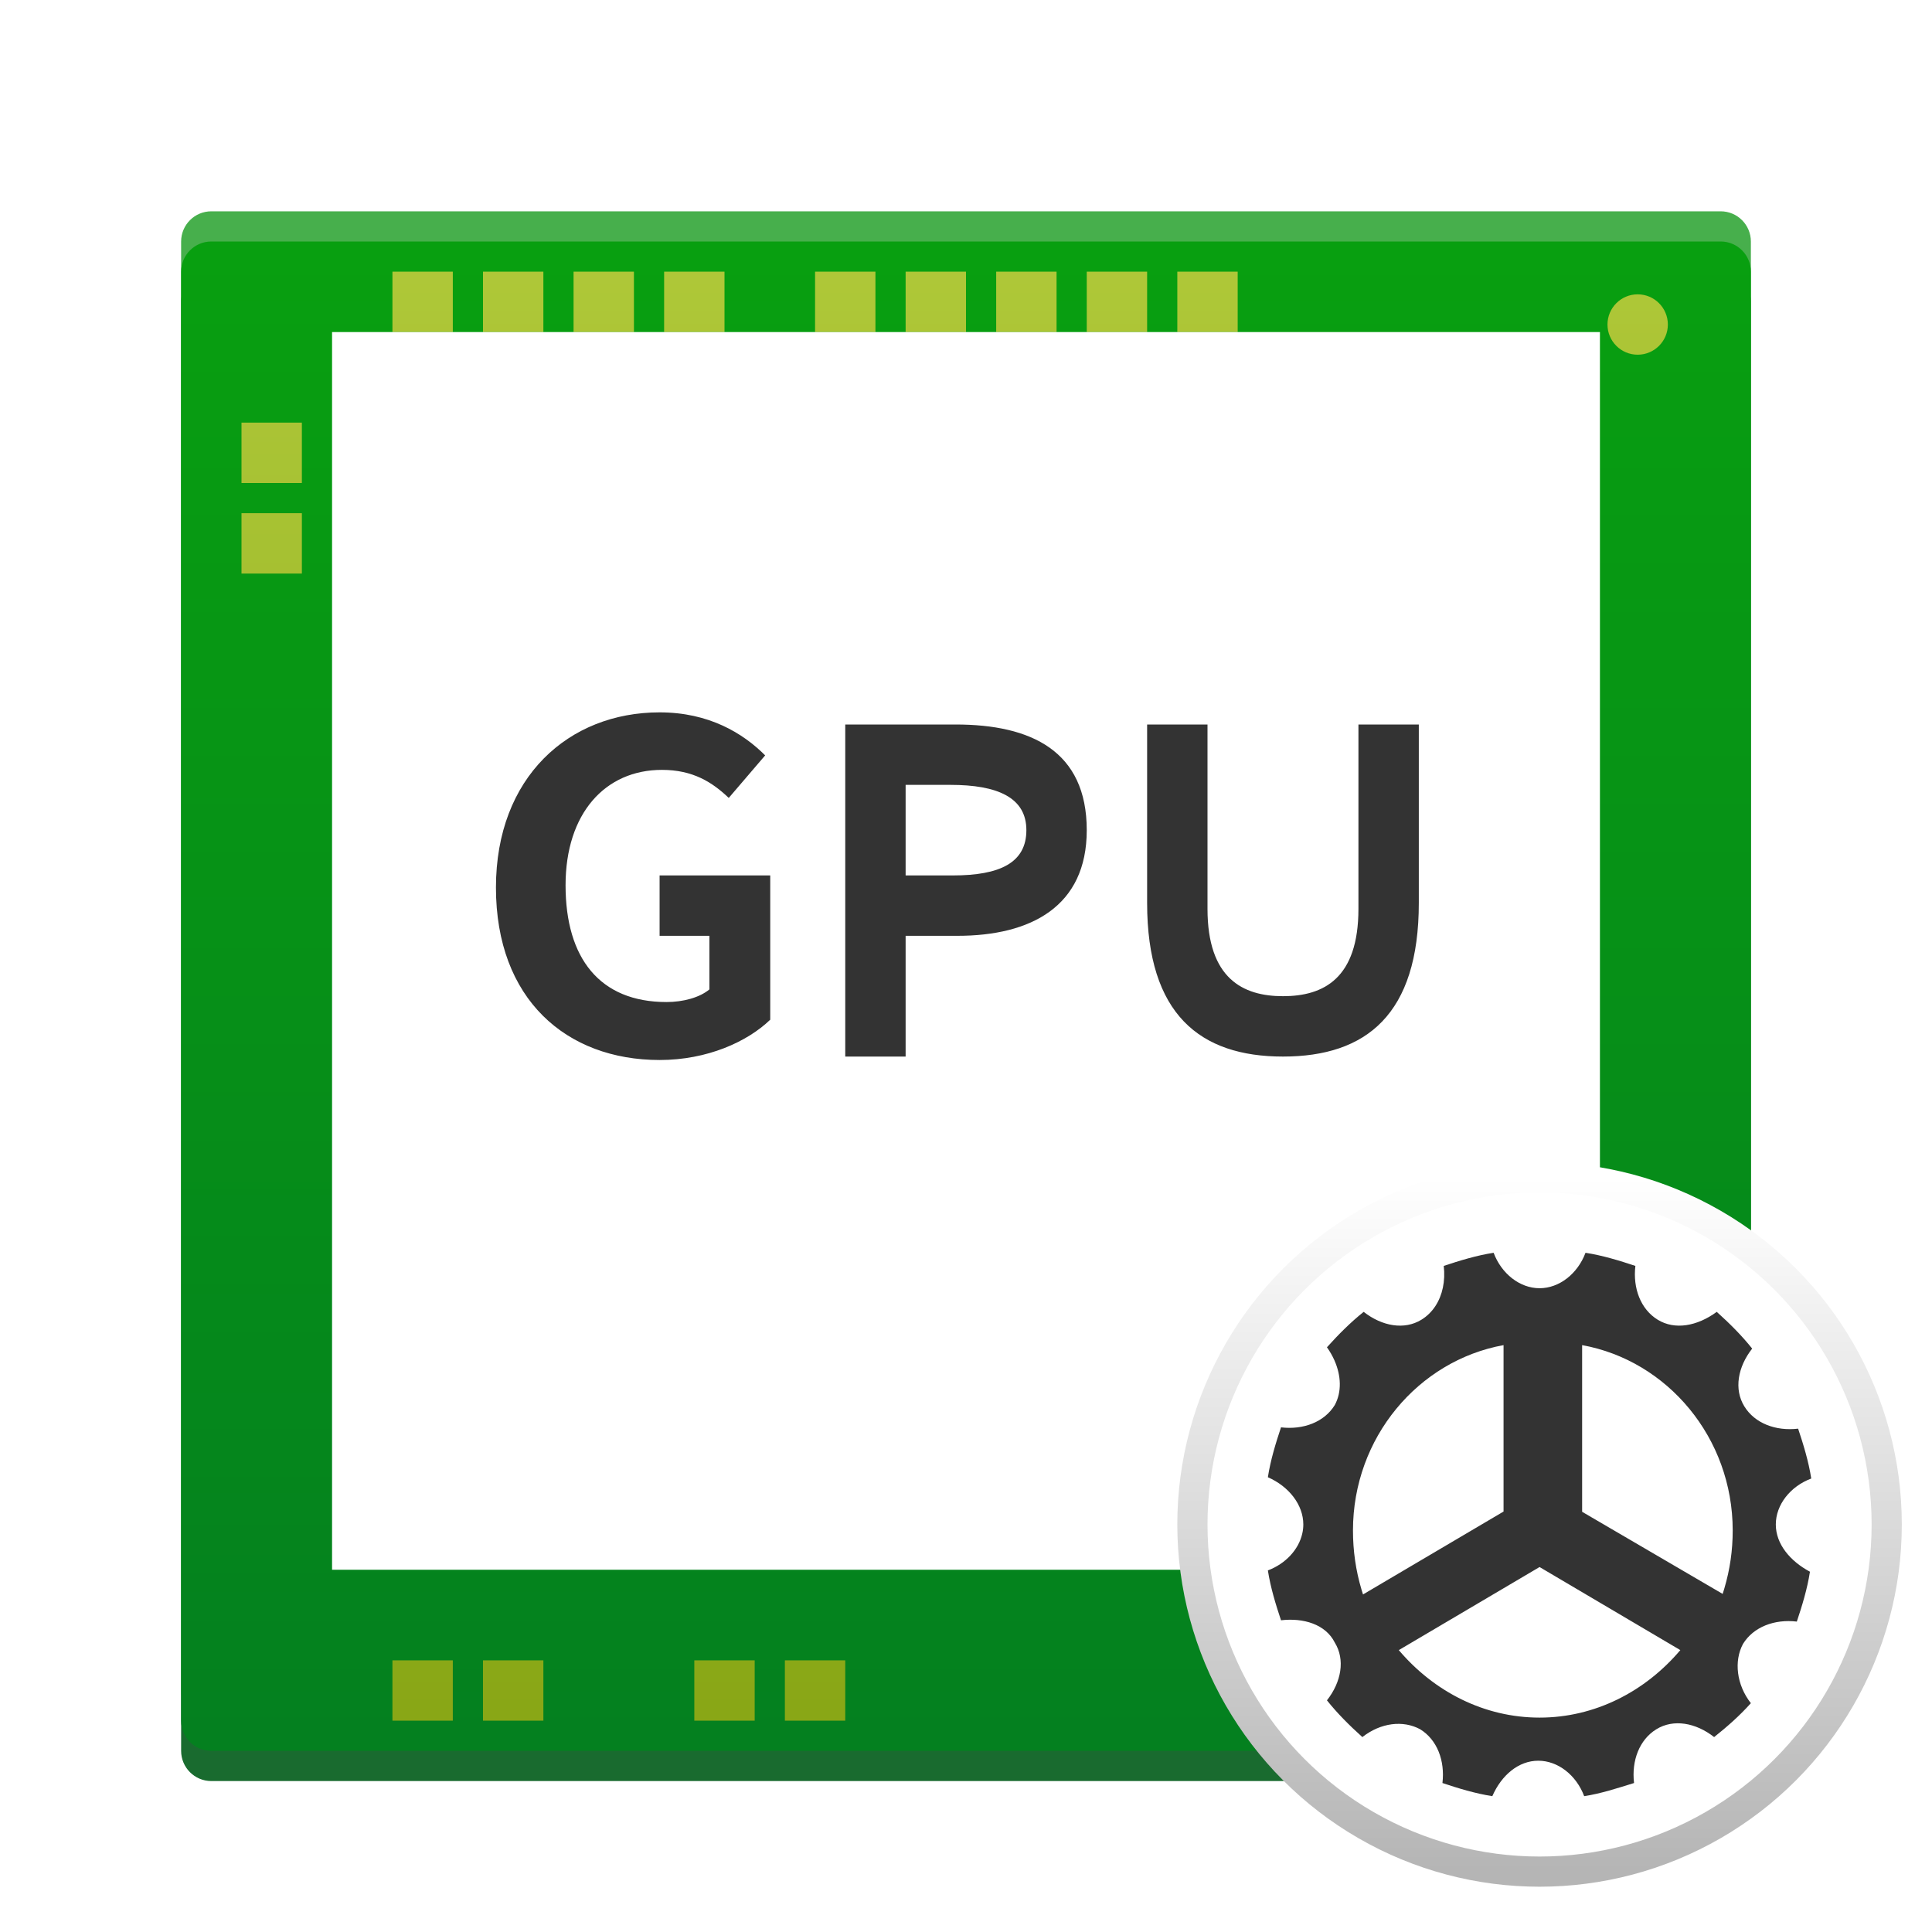 <svg xmlns="http://www.w3.org/2000/svg" width="64" height="64" viewBox="0 0 64 64">
  <defs>
    <filter id="deepin-graphics-driver-manager-a" width="130.8%" height="130.8%" x="-15.4%" y="-15.4%" filterUnits="objectBoundingBox">
      <feOffset dy="1" in="SourceAlpha" result="shadowOffsetOuter1"/>
      <feGaussianBlur in="shadowOffsetOuter1" result="shadowBlurOuter1" stdDeviation="1.5"/>
      <feColorMatrix in="shadowBlurOuter1" result="shadowMatrixOuter1" values="0 0 0 0 0   0 0 0 0 0   0 0 0 0 0  0 0 0 0.2 0"/>
      <feMerge>
        <feMergeNode in="shadowMatrixOuter1"/>
        <feMergeNode in="SourceGraphic"/>
      </feMerge>
    </filter>
    <linearGradient id="deepin-graphics-driver-manager-b" x1="50%" x2="50%" y1="0%" y2="100%">
      <stop offset="0%" stop-color="#089F10"/>
      <stop offset="100%" stop-color="#04801F"/>
    </linearGradient>
    <linearGradient id="deepin-graphics-driver-manager-c" x1="50%" x2="50%" y1="100%" y2="0%">
      <stop offset="0%" stop-color="#AAB014"/>
      <stop offset="100%" stop-color="#D7D142"/>
    </linearGradient>
    <filter id="deepin-graphics-driver-manager-d" width="181.8%" height="181.8%" x="-40.9%" y="-40.9%" filterUnits="objectBoundingBox">
      <feOffset dy="1" in="SourceAlpha" result="shadowOffsetOuter1"/>
      <feGaussianBlur in="shadowOffsetOuter1" result="shadowBlurOuter1" stdDeviation="1.5"/>
      <feColorMatrix in="shadowBlurOuter1" result="shadowMatrixOuter1" values="0 0 0 0 0   0 0 0 0 0   0 0 0 0 0  0 0 0 0.2 0"/>
      <feMerge>
        <feMergeNode in="shadowMatrixOuter1"/>
        <feMergeNode in="SourceGraphic"/>
      </feMerge>
    </filter>
    <linearGradient id="deepin-graphics-driver-manager-e" x1="50%" x2="50%" y1="0%" y2="100%">
      <stop offset="0%" stop-color="#FFF"/>
      <stop offset="100%" stop-color="#B5B5B5"/>
    </linearGradient>
  </defs>
  <g fill="none" fill-rule="evenodd">
    <g fill-rule="nonzero" filter="url(#deepin-graphics-driver-manager-a)" transform="translate(6 6)">
      <path fill="#196B2F" d="M1,2 L51,2 C51.552,2 52,2.448 52,3 L52,51 C52,51.552 51.552,52 51,52 L1,52 C0.448,52 6.76353751e-17,51.552 0,51 L0,3 C-6.76353751e-17,2.448 0.448,2 1,2 Z"/>
      <path fill="#47AF4C" d="M1,0 L51,0 C51.552,-1.01453063e-16 52,0.448 52,1 L52,49 C52,49.552 51.552,50 51,50 L1,50 C0.448,50 6.76353751e-17,49.552 0,49 L0,1 C-6.76353751e-17,0.448 0.448,1.01453063e-16 1,0 Z"/>
      <path fill="url(#deepin-graphics-driver-manager-b)" d="M1,1 L51,1 C51.552,1 52,1.448 52,2 L52,50 C52,50.552 51.552,51 51,51 L1,51 C0.448,51 6.76353751e-17,50.552 0,50 L0,2 C-6.76353751e-17,1.448 0.448,1 1,1 Z"/>
      <path fill="url(#deepin-graphics-driver-manager-c)" d="M48.25,4.75 C47.698,4.75 47.25,4.302 47.25,3.75 C47.25,3.198 47.698,2.75 48.25,2.75 C48.802,2.75 49.25,3.198 49.25,3.75 C49.25,4.302 48.802,4.75 48.25,4.75 Z M16,2 L18,2 L18,4 L16,4 L16,2 Z M13,2 L15,2 L15,4 L13,4 L13,2 Z M21,2 L23,2 L23,4 L21,4 L21,2 Z M10,2 L12,2 L12,4 L10,4 L10,2 Z M7,2 L9,2 L9,4 L7,4 L7,2 Z M7,48 L9,48 L9,50 L7,50 L7,48 Z M17,48 L19,48 L19,50 L17,50 L17,48 Z M20,48 L22,48 L22,50 L20,50 L20,48 Z M10,48 L12,48 L12,50 L10,50 L10,48 Z M2,10 L4,10 L4,12 L2,12 L2,10 Z M2,7 L4,7 L4,9 L2,9 L2,7 Z M24,2 L26,2 L26,4 L24,4 L24,2 Z M27,2 L29,2 L29,4 L27,4 L27,2 Z M30,2 L32,2 L32,4 L30,4 L30,2 Z M33,2 L35,2 L35,4 L33,4 L33,2 Z" opacity=".8"/>
    </g>
    <g fill-rule="nonzero" transform="translate(11 11)">
      <polygon fill="#FFF" points="0 0 42 0 42 41 0 41"/>
      <path fill="#333" d="M10.85,24.114 C12.423,24.114 13.752,23.514 14.515,22.779 L14.515,18 L10.85,18 L10.85,20 L12.5,20 L12.5,21.775 C12.179,22.045 11.629,22.194 11.079,22.194 C8.865,22.194 7.735,20.74 7.735,18.326 C7.735,15.942 9.048,14.503 10.927,14.503 C11.95,14.503 12.591,14.908 13.141,15.432 L14.347,14.023 C13.614,13.288 12.484,12.598 10.85,12.598 C7.842,12.598 5.429,14.743 5.429,18.401 C5.429,22.104 7.765,24.114 10.85,24.114 Z M17,24 L17,13 L20.654,13 C23.159,13 25,13.876 25,16.5 C25,19.034 23.144,20 20.716,20 L19,20 L19,24 L17,24 Z M19,18 L20.563,18 C22.121,18 23,17.581 23,16.5 C23,15.419 22.044,15 20.487,15 L19,15 L19,18 Z M31.5,24 C34.264,24 36,22.599 36,18.911 L36,13 L34,13 L34,19.106 C34,21.415 32.844,22 31.5,22 C30.171,22 29,21.415 29,19.106 L29,13 L27,13 L27,18.911 C27,22.599 28.751,24 31.5,24 Z"/>
    </g>
    <g fill-rule="nonzero" filter="url(#deepin-graphics-driver-manager-d)" transform="translate(40 38.5)">
      <circle cx="11" cy="11" r="11.5" fill="#FFF" stroke="url(#deepin-graphics-driver-manager-e)"/>
      <path fill="#333" d="M18.826,11 C18.826,10.348 19.304,9.739 20,9.478 C19.913,8.913 19.739,8.348 19.565,7.826 C18.826,7.913 18.13,7.652 17.783,7.087 C17.435,6.522 17.565,5.783 18.043,5.174 C17.696,4.739 17.304,4.348 16.87,3.957 C16.217,4.435 15.478,4.565 14.913,4.217 C14.348,3.87 14.087,3.174 14.174,2.435 C13.652,2.261 13.087,2.087 12.522,2 C12.261,2.696 11.652,3.174 11,3.174 C10.348,3.174 9.739,2.696 9.478,2 C8.913,2.087 8.348,2.261 7.826,2.435 C7.855,2.684 7.845,2.927 7.797,3.155 C7.703,3.603 7.462,3.987 7.087,4.217 C6.522,4.565 5.783,4.435 5.174,3.957 C4.739,4.304 4.348,4.696 3.957,5.13 C4.056,5.269 4.139,5.415 4.205,5.564 C4.428,6.068 4.452,6.607 4.217,7.043 C3.87,7.609 3.174,7.87 2.435,7.783 C2.261,8.304 2.087,8.87 2,9.435 C2.696,9.739 3.174,10.348 3.174,11 C3.174,11.103 3.162,11.204 3.139,11.303 C3.018,11.835 2.586,12.302 2,12.522 C2.087,13.087 2.261,13.652 2.435,14.174 C3.174,14.087 3.913,14.304 4.217,14.913 C4.565,15.478 4.435,16.217 3.957,16.826 C4.304,17.261 4.696,17.652 5.13,18.043 C5.739,17.565 6.478,17.478 7.043,17.783 C7.609,18.13 7.87,18.826 7.783,19.565 C8.304,19.739 8.87,19.913 9.435,20 C9.739,19.304 10.304,18.826 10.957,18.826 C11.609,18.826 12.217,19.304 12.478,20 C13.043,19.913 13.565,19.739 14.13,19.565 C14.043,18.826 14.304,18.13 14.87,17.783 C15.435,17.435 16.174,17.565 16.783,18.043 C17.217,17.696 17.609,17.355 18,16.92 C17.522,16.311 17.435,15.522 17.739,14.957 C18.087,14.391 18.783,14.13 19.522,14.217 C19.696,13.696 19.87,13.13 19.957,12.565 C19.304,12.217 18.826,11.652 18.826,11 Z M4.819,11.197 C4.819,8.128 6.981,5.571 9.807,5.059 C9.807,7.47 9.807,9.279 9.807,10.484 C9.807,10.504 9.807,10.533 9.807,10.572 L5.152,13.318 C5.143,13.291 5.134,13.263 5.126,13.236 C5.123,13.228 5.12,13.219 5.118,13.211 C5.115,13.201 5.103,13.162 5.1,13.152 C4.913,12.523 4.819,11.876 4.819,11.197 Z M11,17.398 C9.168,17.398 7.503,16.538 6.337,15.162 L11,12.41 L15.663,15.162 C14.497,16.538 12.832,17.398 11,17.398 Z M12.41,10.58 C12.41,10.544 12.41,10.518 12.41,10.502 C12.41,10.461 12.41,10.427 12.41,10.4 C12.41,9.218 12.41,7.438 12.41,5.059 C15.236,5.571 17.398,8.128 17.398,11.197 C17.398,11.867 17.306,12.49 17.124,13.109 C17.115,13.142 17.105,13.175 17.094,13.208 C17.085,13.239 17.075,13.269 17.065,13.3 L12.41,10.58 Z"/>
    </g>
  </g>
</svg>
